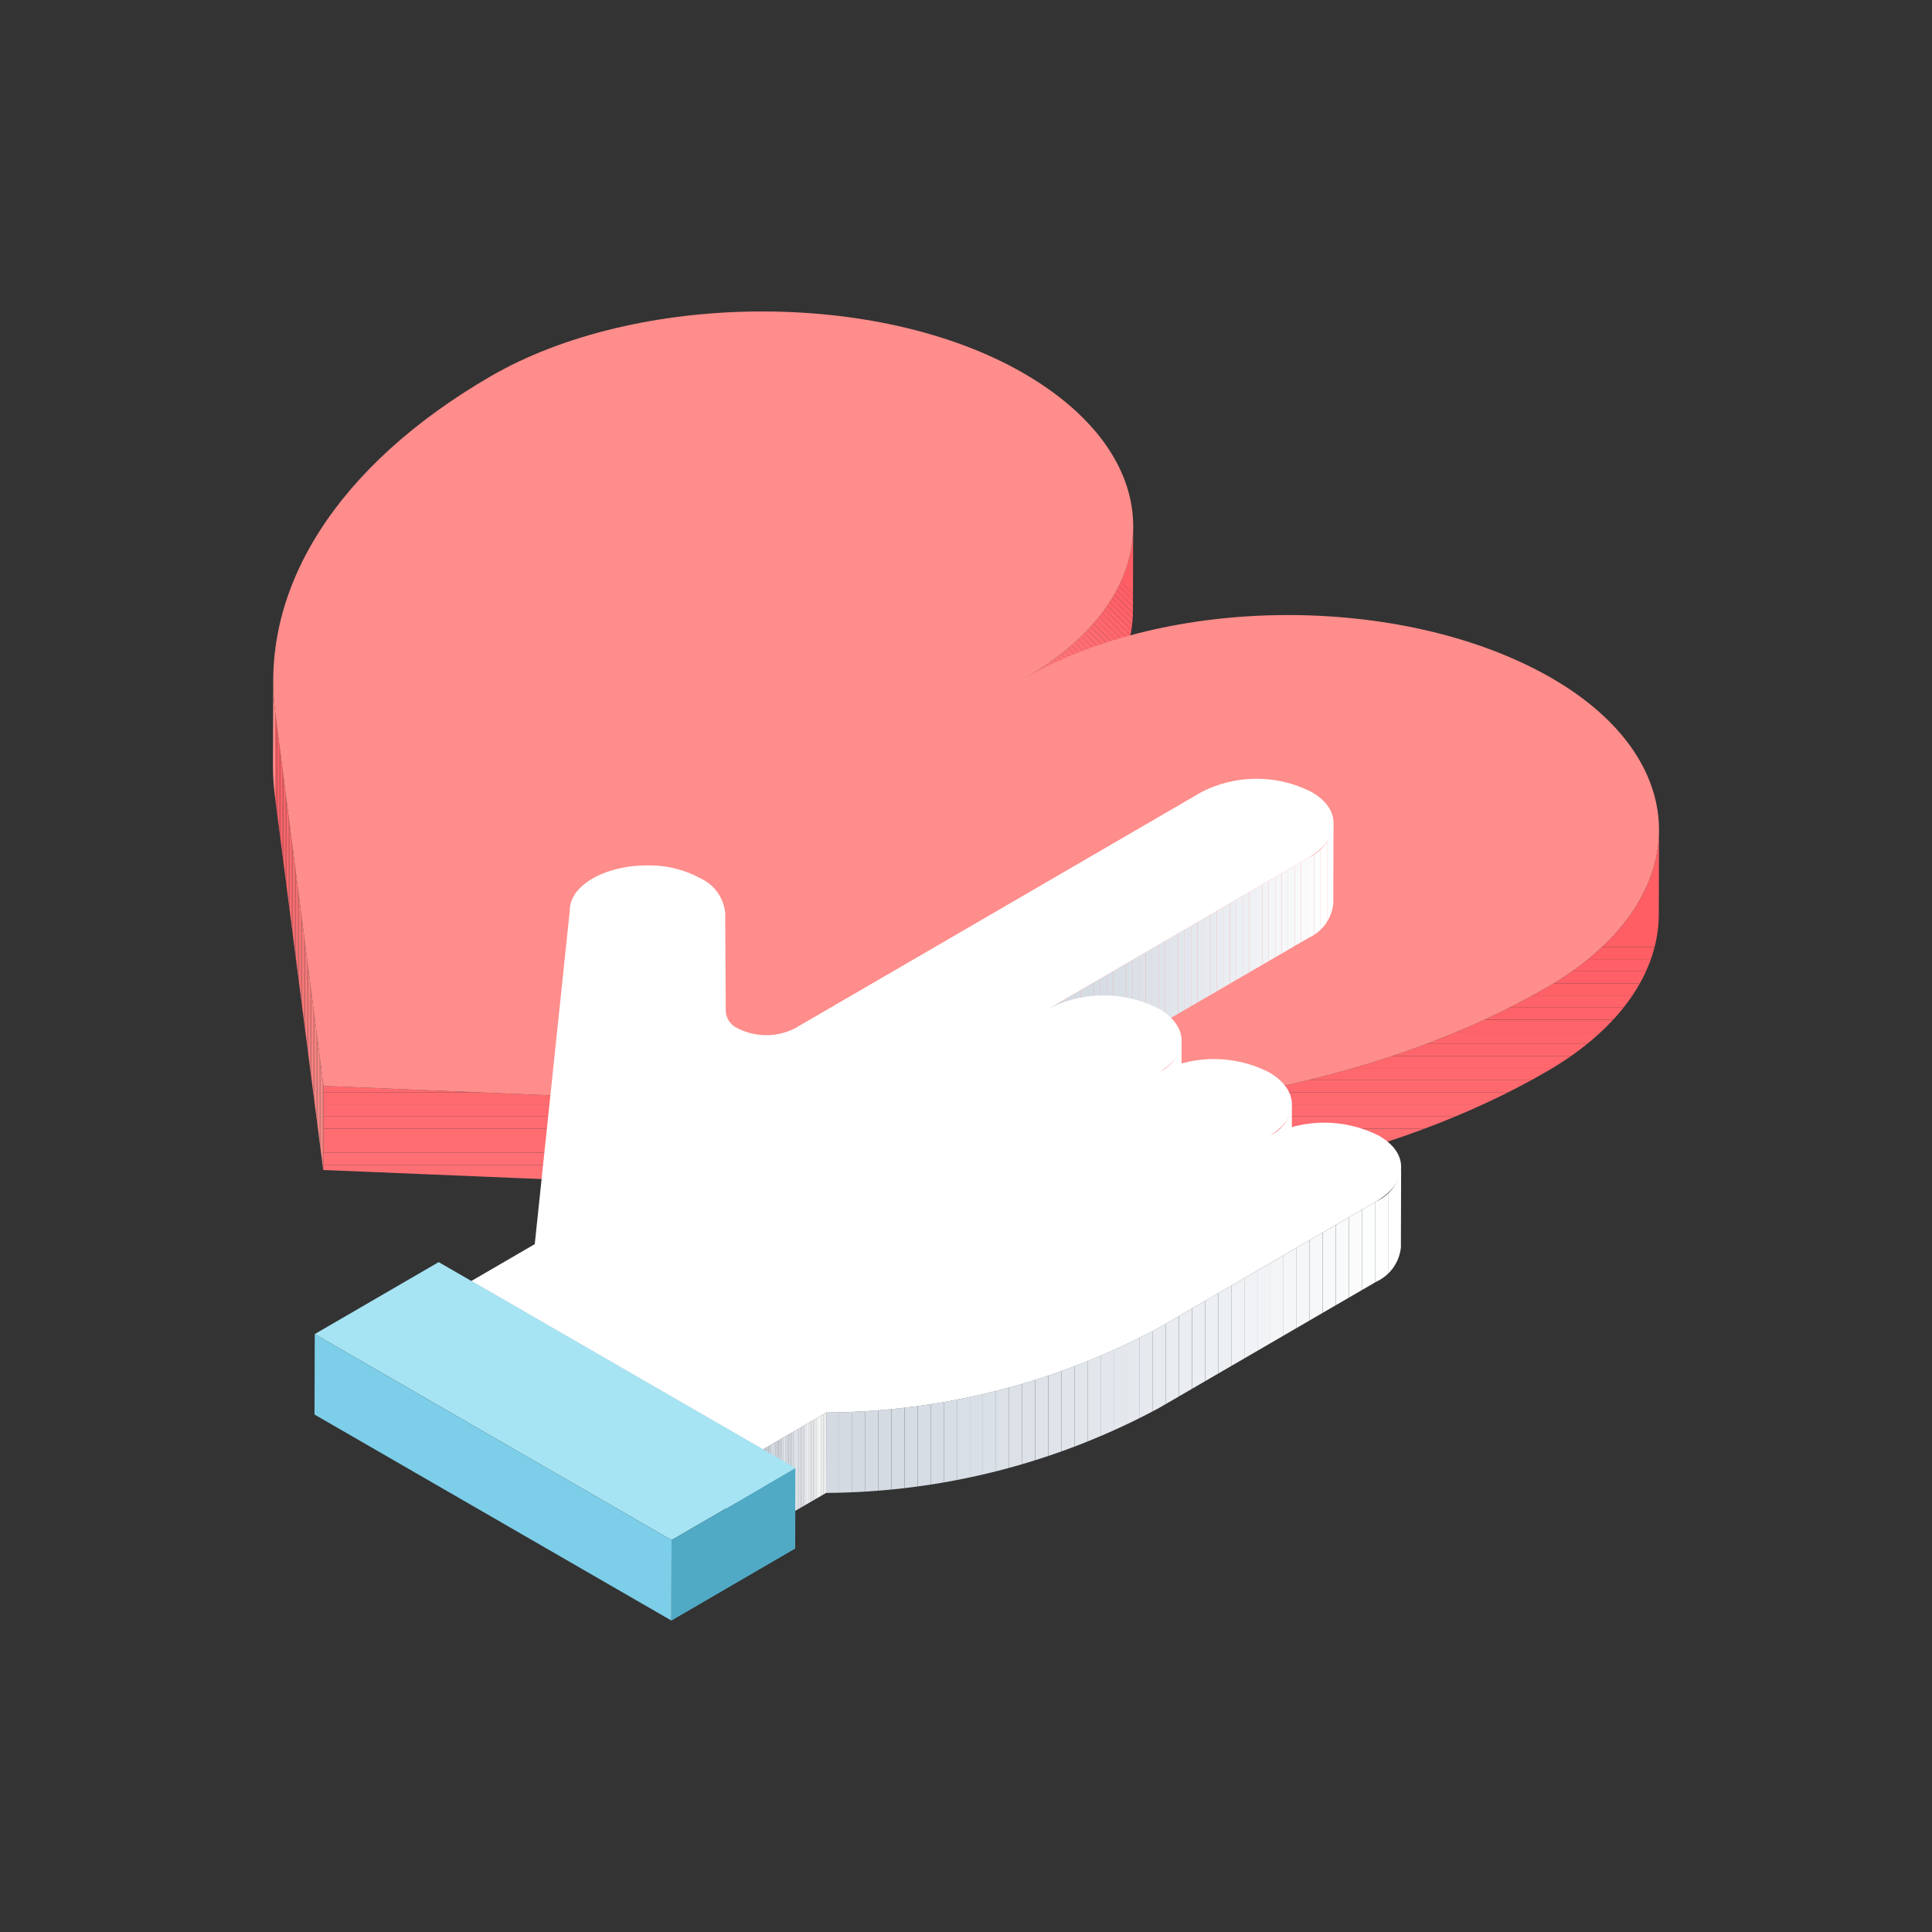<svg id="icon_기타_지원사업" data-name="icon_기타 지원사업" xmlns="http://www.w3.org/2000/svg" xmlns:xlink="http://www.w3.org/1999/xlink" width="85" height="85" viewBox="0 0 85 85">
  <rect x="0" y="0" width="85" height="85" fill="#333333" stroke="none"/>
  <defs>
    <clipPath id="clip-path">
      <path id="패스_3071" data-name="패스 3071" d="M45.087,29.844l-.01,3.7c3.172-1.845,4.76-4.257,4.768-6.673l.01-3.7c-.007,2.415-1.6,4.828-4.768,6.672" fill="none"/>
    </clipPath>
    <clipPath id="clip-path-2">
      <rect id="사각형_3224" data-name="사각형 3224" width="85" height="85" fill="none"/>
    </clipPath>
    <clipPath id="clip-path-3">
      <path id="패스_3075" data-name="패스 3075" d="M12.1,35.083l2.121,16.39.01-3.7-2.12-16.389Z" fill="none"/>
    </clipPath>
    <clipPath id="clip-path-4">
      <path id="패스_3076" data-name="패스 3076" d="M68.09,43.424c-6.719,3.9-16.045,5.919-25.558,5.526l-28.3-1.175-.01,3.7,28.3,1.174c9.513.393,18.84-1.622,25.558-5.525,3.243-1.886,4.894-4.393,4.9-6.892l.011-3.7c-.007,2.5-1.659,5.006-4.9,6.891" fill="none"/>
    </clipPath>
    <clipPath id="clip-path-6">
      <path id="패스_3080" data-name="패스 3080" d="M57.581,37.726,46.139,44.375l-.009,3.54,11.441-6.65a1.872,1.872,0,0,0,1.089-1.514l.01-3.54a1.876,1.876,0,0,1-1.089,1.515" fill="none"/>
    </clipPath>
    <clipPath id="clip-path-8">
      <path id="패스_3089" data-name="패스 3089" d="M60.557,52.852l-2.611,1.517-6.958,4.044a31.261,31.261,0,0,1-14.631,3.73l-.01,3.539a31.261,31.261,0,0,0,14.631-3.729l6.958-4.044,2.611-1.517a1.875,1.875,0,0,0,1.087-1.511l.01-3.54a1.868,1.868,0,0,1-1.087,1.511" fill="none"/>
    </clipPath>
    <clipPath id="clip-path-9">
      <path id="패스_3092" data-name="패스 3092" d="M33.565,63.765l-.01,3.54,2.792-1.623.01-3.539Z" fill="none"/>
    </clipPath>
  </defs>
  <g id="그룹_6353" data-name="그룹 6353">
    <g id="그룹_6352" data-name="그룹 6352" clip-path="url(#clip-path)">
      <path id="패스_3025" data-name="패스 3025" d="M49.855,26.141l-2.9-2.9.071-.07h2.828Z" fill="#ff5e65"/>
      <path id="패스_3026" data-name="패스 3026" d="M49.855,26.417,46.818,23.38l.138-.138,2.9,2.9Z" fill="#ff5e65"/>
      <path id="패스_3027" data-name="패스 3027" d="M49.855,26.693,46.68,23.518l.138-.138,3.037,3.037Z" fill="#ff5f66"/>
      <path id="패스_3028" data-name="패스 3028" d="M49.855,26.969l-3.313-3.313.138-.138,3.175,3.175Z" fill="#ff6067"/>
      <path id="패스_3029" data-name="패스 3029" d="M49.855,27.245,46.4,23.794l.138-.138,3.313,3.313Z" fill="#ff6167"/>
      <path id="패스_3030" data-name="패스 3030" d="M49.855,27.521l-3.589-3.589.138-.138,3.451,3.451Z" fill="#ff6268"/>
      <path id="패스_3031" data-name="패스 3031" d="M49.855,27.8,46.128,24.07l.138-.138,3.589,3.589Z" fill="#ff6369"/>
      <path id="패스_3032" data-name="패스 3032" d="M49.855,28.072,45.99,24.207l.138-.138L49.855,27.8Z" fill="#ff646a"/>
      <path id="패스_3033" data-name="패스 3033" d="M49.855,28.348l-4-4,.138-.138,3.865,3.865Z" fill="#ff656b"/>
      <path id="패스_3034" data-name="패스 3034" d="M49.855,28.624l-4.141-4.141.138-.137,4,4Z" fill="#ff666c"/>
      <path id="패스_3035" data-name="패스 3035" d="M49.855,28.9l-4.278-4.278.137-.138,4.141,4.14Z" fill="#ff676c"/>
      <path id="패스_3036" data-name="패스 3036" d="M49.855,29.176,45.439,24.76l.138-.138L49.855,28.9Z" fill="#ff686d"/>
      <path id="패스_3037" data-name="패스 3037" d="M49.855,29.452,45.3,24.9l.138-.138,4.416,4.416Z" fill="#ff696e"/>
      <path id="패스_3038" data-name="패스 3038" d="M49.855,29.728l-4.692-4.692L45.3,24.9l4.554,4.554Z" fill="#ff6a6f"/>
      <path id="패스_3039" data-name="패스 3039" d="M49.855,30l-4.778-4.778v-.1l.086-.086,4.692,4.692Z" fill="#ff6b70"/>
      <path id="패스_3040" data-name="패스 3040" d="M49.855,30.28,45.077,25.5v-.276L49.855,30Z" fill="#ff6c71"/>
      <path id="패스_3041" data-name="패스 3041" d="M49.855,30.556l-4.778-4.778V25.5l4.778,4.778Z" fill="#ff6d71"/>
      <path id="패스_3042" data-name="패스 3042" d="M49.855,30.832l-4.778-4.778v-.276l4.778,4.778Z" fill="#ff6e72"/>
      <path id="패스_3043" data-name="패스 3043" d="M49.855,31.108,45.077,26.33v-.276l4.778,4.778Z" fill="#ff6f73"/>
      <path id="패스_3044" data-name="패스 3044" d="M49.855,31.383l-4.778-4.778V26.33l4.778,4.778Z" fill="#ff7074"/>
      <path id="패스_3045" data-name="패스 3045" d="M49.855,31.659l-4.778-4.778v-.276l4.778,4.778Z" fill="#ff7175"/>
      <path id="패스_3046" data-name="패스 3046" d="M49.855,31.935l-4.778-4.778v-.276l4.778,4.778Z" fill="#ff7276"/>
      <path id="패스_3047" data-name="패스 3047" d="M49.855,32.211l-4.778-4.778v-.276l4.778,4.778Z" fill="#ff7376"/>
      <path id="패스_3048" data-name="패스 3048" d="M49.855,32.487l-4.778-4.778v-.276l4.778,4.778Z" fill="#ff7477"/>
      <path id="패스_3049" data-name="패스 3049" d="M49.855,32.763l-4.778-4.778v-.276l4.778,4.778Z" fill="#ff7678"/>
      <path id="패스_3050" data-name="패스 3050" d="M49.855,32.92l-.059.059L45.077,28.26v-.275l4.778,4.778Z" fill="#ff7779"/>
      <path id="패스_3051" data-name="패스 3051" d="M49.8,32.979l-.138.138-4.581-4.581v-.276Z" fill="#ff787a"/>
      <path id="패스_3052" data-name="패스 3052" d="M49.658,33.118l-.138.138-4.443-4.443v-.276Z" fill="#ff797a"/>
      <path id="패스_3053" data-name="패스 3053" d="M49.52,33.255l-.138.138-4.305-4.305v-.276Z" fill="#ff7a7b"/>
      <path id="패스_3054" data-name="패스 3054" d="M49.382,33.393l-.138.138-4.167-4.167v-.276Z" fill="#ff7b7c"/>
      <path id="패스_3055" data-name="패스 3055" d="M49.244,33.531l-.01.01h-.256l-3.9-3.9v-.276Z" fill="#ff7c7d"/>
      <path id="패스_3056" data-name="패스 3056" d="M48.7,33.541l-3.625-3.625V29.64l3.9,3.9Z" fill="#ff7d7e"/>
      <path id="패스_3057" data-name="패스 3057" d="M48.426,33.541l-3.349-3.349v-.276L48.7,33.541Z" fill="#ff7e7f"/>
      <path id="패스_3058" data-name="패스 3058" d="M48.15,33.541l-3.073-3.073v-.276l3.349,3.349Z" fill="#ff7f7f"/>
      <path id="패스_3059" data-name="패스 3059" d="M47.874,33.541l-2.8-2.8v-.276l3.073,3.073Z" fill="#ff8080"/>
      <path id="패스_3060" data-name="패스 3060" d="M47.6,33.541l-2.522-2.522v-.275l2.8,2.8Z" fill="#ff8181"/>
      <path id="패스_3061" data-name="패스 3061" d="M47.322,33.541,45.076,31.3v-.276L47.6,33.541Z" fill="#ff8282"/>
      <path id="패스_3062" data-name="패스 3062" d="M47.047,33.541l-1.97-1.97V31.3l2.246,2.246Z" fill="#ff8383"/>
      <path id="패스_3063" data-name="패스 3063" d="M46.771,33.541l-1.694-1.694v-.276l1.97,1.97Z" fill="#ff8484"/>
      <path id="패스_3064" data-name="패스 3064" d="M46.495,33.541l-1.418-1.418v-.276l1.694,1.694Z" fill="#ff8584"/>
      <path id="패스_3065" data-name="패스 3065" d="M46.219,33.541,45.077,32.4v-.276l1.418,1.418Z" fill="#ff8685"/>
      <path id="패스_3066" data-name="패스 3066" d="M45.943,33.541l-.866-.866V32.4l1.142,1.142Z" fill="#ff8786"/>
      <path id="패스_3067" data-name="패스 3067" d="M45.667,33.541l-.59-.59v-.276l.866.866Z" fill="#ff8887"/>
      <path id="패스_3068" data-name="패스 3068" d="M45.391,33.541l-.314-.314v-.276l.59.59Z" fill="#ff8988"/>
      <path id="패스_3069" data-name="패스 3069" d="M45.115,33.541l-.038-.038v-.276l.314.314Z" fill="#ff8a89"/>
      <path id="패스_3070" data-name="패스 3070" d="M45.077,33.5l.038.038h-.038Z" fill="#ff8b89"/>
    </g>
  </g>
  <g id="그룹_6355" data-name="그룹 6355">
    <g id="그룹_6354" data-name="그룹 6354" clip-path="url(#clip-path-2)">
      <path id="패스_3072" data-name="패스 3072" d="M12.009,33.632l.01-3.7a11.076,11.076,0,0,0,.092,1.451l-.011,3.7a11.251,11.251,0,0,1-.091-1.451" fill="#ff8d8b"/>
    </g>
  </g>
  <g id="그룹_6357" data-name="그룹 6357">
    <g id="그룹_6356" data-name="그룹 6356" clip-path="url(#clip-path-3)">
      <path id="패스_3073" data-name="패스 3073" d="M12.1,31.387v0Z" fill="#ff5e65"/>
      <rect id="사각형_3225" data-name="사각형 3225" width="0.045" height="20.086" transform="translate(12.101 31.387)" fill="#ff5e65"/>
      <rect id="사각형_3226" data-name="사각형 3226" width="0.045" height="20.086" transform="translate(12.146 31.387)" fill="#ff5f66"/>
      <rect id="사각형_3227" data-name="사각형 3227" width="0.045" height="20.086" transform="translate(12.192 31.387)" fill="#ff6067"/>
      <rect id="사각형_3228" data-name="사각형 3228" width="0.045" height="20.086" transform="translate(12.237 31.387)" fill="#ff6167"/>
      <rect id="사각형_3229" data-name="사각형 3229" width="0.045" height="20.086" transform="translate(12.282 31.387)" fill="#ff6268"/>
      <rect id="사각형_3230" data-name="사각형 3230" width="0.045" height="20.086" transform="translate(12.328 31.387)" fill="#ff6369"/>
      <rect id="사각형_3231" data-name="사각형 3231" width="0.045" height="20.086" transform="translate(12.373 31.387)" fill="#ff646a"/>
      <rect id="사각형_3232" data-name="사각형 3232" width="0.045" height="20.086" transform="translate(12.418 31.387)" fill="#ff656b"/>
      <rect id="사각형_3233" data-name="사각형 3233" width="0.045" height="20.086" transform="translate(12.464 31.387)" fill="#ff666c"/>
      <rect id="사각형_3234" data-name="사각형 3234" width="0.045" height="20.086" transform="translate(12.509 31.387)" fill="#ff676c"/>
      <rect id="사각형_3235" data-name="사각형 3235" width="0.045" height="20.086" transform="translate(12.554 31.387)" fill="#ff686d"/>
      <rect id="사각형_3236" data-name="사각형 3236" width="0.045" height="20.086" transform="translate(12.6 31.387)" fill="#ff696e"/>
      <rect id="사각형_3237" data-name="사각형 3237" width="0.045" height="20.086" transform="translate(12.645 31.387)" fill="#ff6a6f"/>
      <rect id="사각형_3238" data-name="사각형 3238" width="0.045" height="20.086" transform="translate(12.69 31.387)" fill="#ff6b70"/>
      <rect id="사각형_3239" data-name="사각형 3239" width="0.045" height="20.086" transform="translate(12.736 31.387)" fill="#ff6c71"/>
      <rect id="사각형_3240" data-name="사각형 3240" width="0.045" height="20.086" transform="translate(12.781 31.387)" fill="#ff6d71"/>
      <rect id="사각형_3241" data-name="사각형 3241" width="0.045" height="20.086" transform="translate(12.826 31.387)" fill="#ff6e72"/>
      <rect id="사각형_3242" data-name="사각형 3242" width="0.045" height="20.086" transform="translate(12.872 31.387)" fill="#ff6f73"/>
      <rect id="사각형_3243" data-name="사각형 3243" width="0.045" height="20.086" transform="translate(12.917 31.387)" fill="#ff7074"/>
      <rect id="사각형_3244" data-name="사각형 3244" width="0.045" height="20.086" transform="translate(12.962 31.387)" fill="#ff7175"/>
      <rect id="사각형_3245" data-name="사각형 3245" width="0.045" height="20.086" transform="translate(13.008 31.387)" fill="#ff7276"/>
      <rect id="사각형_3246" data-name="사각형 3246" width="0.045" height="20.086" transform="translate(13.053 31.387)" fill="#ff7376"/>
      <rect id="사각형_3247" data-name="사각형 3247" width="0.045" height="20.086" transform="translate(13.098 31.387)" fill="#ff7477"/>
      <rect id="사각형_3248" data-name="사각형 3248" width="0.045" height="20.086" transform="translate(13.144 31.387)" fill="#ff7678"/>
      <rect id="사각형_3249" data-name="사각형 3249" width="0.045" height="20.086" transform="translate(13.189 31.387)" fill="#ff7779"/>
      <rect id="사각형_3250" data-name="사각형 3250" width="0.045" height="20.086" transform="translate(13.234 31.387)" fill="#ff787a"/>
      <rect id="사각형_3251" data-name="사각형 3251" width="0.045" height="20.086" transform="translate(13.28 31.387)" fill="#ff797a"/>
      <rect id="사각형_3252" data-name="사각형 3252" width="0.045" height="20.086" transform="translate(13.325 31.387)" fill="#ff7a7b"/>
      <rect id="사각형_3253" data-name="사각형 3253" width="0.045" height="20.086" transform="translate(13.37 31.387)" fill="#ff7b7c"/>
      <rect id="사각형_3254" data-name="사각형 3254" width="0.045" height="20.086" transform="translate(13.416 31.387)" fill="#ff7c7d"/>
      <rect id="사각형_3255" data-name="사각형 3255" width="0.045" height="20.086" transform="translate(13.461 31.387)" fill="#ff7d7e"/>
      <rect id="사각형_3256" data-name="사각형 3256" width="0.045" height="20.086" transform="translate(13.506 31.387)" fill="#ff7e7f"/>
      <rect id="사각형_3257" data-name="사각형 3257" width="0.045" height="20.086" transform="translate(13.552 31.387)" fill="#ff7f7f"/>
      <rect id="사각형_3258" data-name="사각형 3258" width="0.045" height="20.086" transform="translate(13.597 31.387)" fill="#ff8080"/>
      <rect id="사각형_3259" data-name="사각형 3259" width="0.045" height="20.086" transform="translate(13.642 31.387)" fill="#ff8181"/>
      <rect id="사각형_3260" data-name="사각형 3260" width="0.045" height="20.086" transform="translate(13.688 31.387)" fill="#ff8282"/>
      <rect id="사각형_3261" data-name="사각형 3261" width="0.045" height="20.086" transform="translate(13.733 31.387)" fill="#ff8383"/>
      <rect id="사각형_3262" data-name="사각형 3262" width="0.045" height="20.086" transform="translate(13.778 31.387)" fill="#ff8484"/>
      <rect id="사각형_3263" data-name="사각형 3263" width="0.045" height="20.086" transform="translate(13.824 31.387)" fill="#ff8584"/>
      <rect id="사각형_3264" data-name="사각형 3264" width="0.045" height="20.086" transform="translate(13.869 31.387)" fill="#ff8685"/>
      <rect id="사각형_3265" data-name="사각형 3265" width="0.045" height="20.086" transform="translate(13.914 31.387)" fill="#ff8786"/>
      <rect id="사각형_3266" data-name="사각형 3266" width="0.045" height="20.086" transform="translate(13.96 31.387)" fill="#ff8887"/>
      <rect id="사각형_3267" data-name="사각형 3267" width="0.045" height="20.086" transform="translate(14.005 31.387)" fill="#ff8988"/>
      <rect id="사각형_3268" data-name="사각형 3268" width="0.045" height="20.086" transform="translate(14.05 31.387)" fill="#ff8a89"/>
      <rect id="사각형_3269" data-name="사각형 3269" width="0.045" height="20.086" transform="translate(14.096 31.387)" fill="#ff8b89"/>
      <rect id="사각형_3270" data-name="사각형 3270" width="0.045" height="20.086" transform="translate(14.141 31.387)" fill="#ff8c8a"/>
      <rect id="사각형_3271" data-name="사각형 3271" width="0.045" height="20.086" transform="translate(14.186 31.387)" fill="#ff8d8b"/>
      <path id="패스_3074" data-name="패스 3074" d="M14.231,51.473v0Z" fill="#ff8d8b"/>
    </g>
  </g>
  <g id="그룹_6359" data-name="그룹 6359">
    <g id="그룹_6358" data-name="그룹 6358" clip-path="url(#clip-path-4)">
      <rect id="사각형_3272" data-name="사각형 3272" width="58.77" height="5.133" transform="translate(14.221 36.533)" fill="#ff5e65"/>
      <rect id="사각형_3273" data-name="사각형 3273" width="58.77" height="0.532" transform="translate(14.221 41.666)" fill="#ff5e65"/>
      <rect id="사각형_3274" data-name="사각형 3274" width="58.77" height="0.532" transform="translate(14.221 42.199)" fill="#ff5f66"/>
      <rect id="사각형_3275" data-name="사각형 3275" width="58.77" height="0.532" transform="translate(14.221 42.731)" fill="#ff6067"/>
      <rect id="사각형_3276" data-name="사각형 3276" width="58.77" height="0.532" transform="translate(14.221 43.264)" fill="#ff6167"/>
      <rect id="사각형_3277" data-name="사각형 3277" width="58.77" height="0.532" transform="translate(14.221 43.796)" fill="#ff6268"/>
      <rect id="사각형_3278" data-name="사각형 3278" width="58.77" height="0.532" transform="translate(14.221 44.328)" fill="#ff6369"/>
      <rect id="사각형_3279" data-name="사각형 3279" width="58.77" height="0.532" transform="translate(14.221 44.861)" fill="#ff646a"/>
      <rect id="사각형_3280" data-name="사각형 3280" width="58.77" height="0.532" transform="translate(14.221 45.393)" fill="#ff656b"/>
      <rect id="사각형_3281" data-name="사각형 3281" width="58.77" height="0.532" transform="translate(14.221 45.926)" fill="#ff666c"/>
      <rect id="사각형_3282" data-name="사각형 3282" width="58.77" height="0.532" transform="translate(14.221 46.458)" fill="#ff676c"/>
      <rect id="사각형_3283" data-name="사각형 3283" width="58.77" height="0.532" transform="translate(14.221 46.991)" fill="#ff686d"/>
      <rect id="사각형_3284" data-name="사각형 3284" width="58.77" height="0.532" transform="translate(14.221 47.523)" fill="#ff696e"/>
      <rect id="사각형_3285" data-name="사각형 3285" width="58.77" height="0.532" transform="translate(14.221 48.056)" fill="#ff6a6f"/>
      <rect id="사각형_3286" data-name="사각형 3286" width="58.77" height="0.532" transform="translate(14.221 48.588)" fill="#ff6b70"/>
      <rect id="사각형_3287" data-name="사각형 3287" width="58.77" height="0.532" transform="translate(14.221 49.12)" fill="#ff6c71"/>
      <rect id="사각형_3288" data-name="사각형 3288" width="58.77" height="0.532" transform="translate(14.221 49.653)" fill="#ff6d71"/>
      <rect id="사각형_3289" data-name="사각형 3289" width="58.77" height="0.532" transform="translate(14.221 50.185)" fill="#ff6e72"/>
      <rect id="사각형_3290" data-name="사각형 3290" width="58.77" height="0.532" transform="translate(14.221 50.718)" fill="#ff6f73"/>
      <rect id="사각형_3291" data-name="사각형 3291" width="58.77" height="0.532" transform="translate(14.221 51.25)" fill="#ff7074"/>
      <rect id="사각형_3292" data-name="사각형 3292" width="58.77" height="0.532" transform="translate(14.221 51.783)" fill="#ff7175"/>
      <rect id="사각형_3293" data-name="사각형 3293" width="58.77" height="0.532" transform="translate(14.221 52.315)" fill="#ff7276"/>
      <rect id="사각형_3294" data-name="사각형 3294" width="58.77" height="0.193" transform="translate(14.221 52.847)" fill="#ff7376"/>
    </g>
  </g>
  <g id="그룹_6361" data-name="그룹 6361">
    <g id="그룹_6360" data-name="그룹 6360" clip-path="url(#clip-path-2)">
      <path id="패스_3077" data-name="패스 3077" d="M68.265,29.833c6.424,3.709,6.233,9.867-.176,13.591-6.718,3.9-16.044,5.919-25.557,5.526l-28.3-1.174-2.12-16.39c-.709-5.509,2.739-10.917,9.457-14.821,6.409-3.725,17.038-3.856,23.462-.146.072.041.143.083.213.125,6.2,3.72,6.152,9.634-.156,13.3,6.308-3.666,16.519-3.712,22.961-.134l.217.123" fill="#ff8d8b"/>
    </g>
  </g>
  <g id="그룹_6363" data-name="그룹 6363">
    <g id="그룹_6362" data-name="그룹 6362" clip-path="url(#clip-path-6)">
      <path id="패스_3078" data-name="패스 3078" d="M46.129,36.211v0Z" fill="#d3dae2"/>
      <rect id="사각형_3296" data-name="사각형 3296" width="0.285" height="11.704" transform="translate(46.129 36.211)" fill="#d3dae2"/>
      <rect id="사각형_3297" data-name="사각형 3297" width="0.285" height="11.704" transform="translate(46.414 36.211)" fill="#d3dae2"/>
      <rect id="사각형_3298" data-name="사각형 3298" width="0.285" height="11.704" transform="translate(46.699 36.211)" fill="#d4dae2"/>
      <rect id="사각형_3299" data-name="사각형 3299" width="0.285" height="11.704" transform="translate(46.984 36.211)" fill="#d4dbe3"/>
      <rect id="사각형_3300" data-name="사각형 3300" width="0.285" height="11.704" transform="translate(47.269 36.211)" fill="#d5dbe3"/>
      <rect id="사각형_3301" data-name="사각형 3301" width="0.285" height="11.704" transform="translate(47.554 36.211)" fill="#d5dce3"/>
      <rect id="사각형_3302" data-name="사각형 3302" width="0.285" height="11.704" transform="translate(47.839 36.211)" fill="#d6dce4"/>
      <rect id="사각형_3303" data-name="사각형 3303" width="0.285" height="11.704" transform="translate(48.124 36.211)" fill="#d6dde4"/>
      <rect id="사각형_3304" data-name="사각형 3304" width="0.285" height="11.704" transform="translate(48.409 36.211)" fill="#d7dde5"/>
      <rect id="사각형_3305" data-name="사각형 3305" width="0.285" height="11.704" transform="translate(48.695 36.211)" fill="#d8dee5"/>
      <rect id="사각형_3306" data-name="사각형 3306" width="0.285" height="11.704" transform="translate(48.98 36.211)" fill="#d9dfe6"/>
      <rect id="사각형_3307" data-name="사각형 3307" width="0.285" height="11.704" transform="translate(49.265 36.211)" fill="#d9dfe6"/>
      <rect id="사각형_3308" data-name="사각형 3308" width="0.285" height="11.704" transform="translate(49.55 36.211)" fill="#dae0e7"/>
      <rect id="사각형_3309" data-name="사각형 3309" width="0.285" height="11.704" transform="translate(49.835 36.211)" fill="#dbe1e7"/>
      <rect id="사각형_3310" data-name="사각형 3310" width="0.285" height="11.704" transform="translate(50.12 36.211)" fill="#dce2e8"/>
      <rect id="사각형_3311" data-name="사각형 3311" width="0.285" height="11.704" transform="translate(50.405 36.211)" fill="#dde2e9"/>
      <rect id="사각형_3312" data-name="사각형 3312" width="0.285" height="11.704" transform="translate(50.69 36.211)" fill="#dee3e9"/>
      <rect id="사각형_3313" data-name="사각형 3313" width="0.285" height="11.704" transform="translate(50.975 36.211)" fill="#dfe4ea"/>
      <rect id="사각형_3314" data-name="사각형 3314" width="0.285" height="11.704" transform="translate(51.26 36.211)" fill="#e0e5eb"/>
      <rect id="사각형_3315" data-name="사각형 3315" width="0.285" height="11.704" transform="translate(51.545 36.211)" fill="#e1e6eb"/>
      <rect id="사각형_3316" data-name="사각형 3316" width="0.285" height="11.704" transform="translate(51.83 36.211)" fill="#e2e7ec"/>
      <rect id="사각형_3317" data-name="사각형 3317" width="0.285" height="11.704" transform="translate(52.115 36.211)" fill="#e3e7ed"/>
      <rect id="사각형_3318" data-name="사각형 3318" width="0.285" height="11.704" transform="translate(52.4 36.211)" fill="#e4e8ed"/>
      <rect id="사각형_3319" data-name="사각형 3319" width="0.285" height="11.704" transform="translate(52.685 36.211)" fill="#e5e9ee"/>
      <rect id="사각형_3320" data-name="사각형 3320" width="0.285" height="11.704" transform="translate(52.97 36.211)" fill="#e6eaef"/>
      <rect id="사각형_3321" data-name="사각형 3321" width="0.285" height="11.704" transform="translate(53.255 36.211)" fill="#e7ebf0"/>
      <rect id="사각형_3322" data-name="사각형 3322" width="0.285" height="11.704" transform="translate(53.54 36.211)" fill="#e9ecf0"/>
      <rect id="사각형_3323" data-name="사각형 3323" width="0.285" height="11.704" transform="translate(53.825 36.211)" fill="#eaedf1"/>
      <rect id="사각형_3324" data-name="사각형 3324" width="0.285" height="11.704" transform="translate(54.11 36.211)" fill="#ebeef2"/>
      <rect id="사각형_3325" data-name="사각형 3325" width="0.285" height="11.704" transform="translate(54.395 36.211)" fill="#eceff3"/>
      <rect id="사각형_3326" data-name="사각형 3326" width="0.285" height="11.704" transform="translate(54.68 36.211)" fill="#edf0f3"/>
      <rect id="사각형_3327" data-name="사각형 3327" width="0.285" height="11.704" transform="translate(54.965 36.211)" fill="#eff1f4"/>
      <rect id="사각형_3328" data-name="사각형 3328" width="0.285" height="11.704" transform="translate(55.25 36.211)" fill="#f0f2f5"/>
      <rect id="사각형_3329" data-name="사각형 3329" width="0.285" height="11.704" transform="translate(55.535 36.211)" fill="#f1f3f6"/>
      <rect id="사각형_3330" data-name="사각형 3330" width="0.285" height="11.704" transform="translate(55.82 36.211)" fill="#f3f5f7"/>
      <rect id="사각형_3331" data-name="사각형 3331" width="0.285" height="11.704" transform="translate(56.105 36.211)" fill="#f4f6f8"/>
      <rect id="사각형_3332" data-name="사각형 3332" width="0.285" height="11.704" transform="translate(56.39 36.211)" fill="#f5f7f9"/>
      <rect id="사각형_3333" data-name="사각형 3333" width="0.285" height="11.704" transform="translate(56.675 36.211)" fill="#f7f8f9"/>
      <rect id="사각형_3334" data-name="사각형 3334" width="0.285" height="11.704" transform="translate(56.96 36.211)" fill="#f8f9fa"/>
      <rect id="사각형_3335" data-name="사각형 3335" width="0.285" height="11.704" transform="translate(57.245 36.211)" fill="#f9fafb"/>
      <rect id="사각형_3336" data-name="사각형 3336" width="0.285" height="11.704" transform="translate(57.53 36.211)" fill="#fbfbfc"/>
      <rect id="사각형_3337" data-name="사각형 3337" width="0.285" height="11.704" transform="translate(57.815 36.211)" fill="#fcfdfd"/>
      <rect id="사각형_3338" data-name="사각형 3338" width="0.285" height="11.704" transform="translate(58.1 36.211)" fill="#fefefe"/>
      <rect id="사각형_3339" data-name="사각형 3339" width="0.285" height="11.704" transform="translate(58.385 36.211)" fill="#fff"/>
      <path id="패스_3079" data-name="패스 3079" d="M58.671,47.915v0Z" fill="#fff"/>
    </g>
  </g>
  <path id="패스_3081" data-name="패스 3081" d="M45.974,44.471l-.01,3.54-1.515.88.01-3.54Z" fill="#fff"/>
  <g id="그룹_6365" data-name="그룹 6365">
    <g id="그룹_6364" data-name="그룹 6364" clip-path="url(#clip-path-2)">
      <path id="패스_3082" data-name="패스 3082" d="M51.986,45.784l-.01,3.54a1.7,1.7,0,0,1-1,1.392l.01-3.54a1.7,1.7,0,0,0,.995-1.392" fill="#fff"/>
      <path id="패스_3083" data-name="패스 3083" d="M50.826,47.272l-.01,3.54-1.515.88.01-3.54Z" fill="#fff"/>
      <path id="패스_3084" data-name="패스 3084" d="M56.838,48.585l-.01,3.54a1.7,1.7,0,0,1-.995,1.392l.01-3.54a1.7,1.7,0,0,0,1-1.392" fill="#fff"/>
      <path id="패스_3085" data-name="패스 3085" d="M55.678,50.073l-.01,3.54-1.515.88.01-3.54Z" fill="#fff"/>
      <path id="패스_3086" data-name="패스 3086" d="M33.564,63.765l-.01,3.54L20.723,59.9l.01-3.54Z" fill="#fff"/>
    </g>
  </g>
  <g id="그룹_6367" data-name="그룹 6367">
    <g id="그룹_6366" data-name="그룹 6366" clip-path="url(#clip-path-8)">
      <path id="패스_3087" data-name="패스 3087" d="M36.347,51.34v0Z" fill="#d3dae2"/>
      <rect id="사각형_3341" data-name="사각형 3341" width="0.575" height="14.341" transform="translate(36.347 51.341)" fill="#d3dae2"/>
      <rect id="사각형_3342" data-name="사각형 3342" width="0.575" height="14.341" transform="translate(36.922 51.341)" fill="#d3dae2"/>
      <rect id="사각형_3343" data-name="사각형 3343" width="0.575" height="14.341" transform="translate(37.497 51.341)" fill="#d4dae2"/>
      <rect id="사각형_3344" data-name="사각형 3344" width="0.575" height="14.341" transform="translate(38.072 51.341)" fill="#d4dbe3"/>
      <rect id="사각형_3345" data-name="사각형 3345" width="0.575" height="14.341" transform="translate(38.647 51.341)" fill="#d5dbe3"/>
      <rect id="사각형_3346" data-name="사각형 3346" width="0.575" height="14.341" transform="translate(39.222 51.341)" fill="#d5dce3"/>
      <rect id="사각형_3347" data-name="사각형 3347" width="0.575" height="14.341" transform="translate(39.797 51.341)" fill="#d6dce4"/>
      <rect id="사각형_3348" data-name="사각형 3348" width="0.575" height="14.341" transform="translate(40.372 51.341)" fill="#d6dde4"/>
      <rect id="사각형_3349" data-name="사각형 3349" width="0.575" height="14.341" transform="translate(40.947 51.341)" fill="#d7dde5"/>
      <rect id="사각형_3350" data-name="사각형 3350" width="0.575" height="14.341" transform="translate(41.522 51.341)" fill="#d8dee5"/>
      <rect id="사각형_3351" data-name="사각형 3351" width="0.575" height="14.341" transform="translate(42.097 51.341)" fill="#d9dfe6"/>
      <rect id="사각형_3352" data-name="사각형 3352" width="0.575" height="14.341" transform="translate(42.671 51.341)" fill="#d9dfe6"/>
      <rect id="사각형_3353" data-name="사각형 3353" width="0.575" height="14.341" transform="translate(43.246 51.341)" fill="#dae0e7"/>
      <rect id="사각형_3354" data-name="사각형 3354" width="0.575" height="14.341" transform="translate(43.821 51.341)" fill="#dbe1e7"/>
      <rect id="사각형_3355" data-name="사각형 3355" width="0.575" height="14.341" transform="translate(44.396 51.341)" fill="#dce2e8"/>
      <rect id="사각형_3356" data-name="사각형 3356" width="0.575" height="14.341" transform="translate(44.971 51.341)" fill="#dde2e9"/>
      <rect id="사각형_3357" data-name="사각형 3357" width="0.575" height="14.341" transform="translate(45.546 51.341)" fill="#dee3e9"/>
      <rect id="사각형_3358" data-name="사각형 3358" width="0.575" height="14.341" transform="translate(46.121 51.341)" fill="#dfe4ea"/>
      <rect id="사각형_3359" data-name="사각형 3359" width="0.575" height="14.341" transform="translate(46.696 51.341)" fill="#e0e5eb"/>
      <rect id="사각형_3360" data-name="사각형 3360" width="0.575" height="14.341" transform="translate(47.271 51.341)" fill="#e1e6eb"/>
      <rect id="사각형_3361" data-name="사각형 3361" width="0.575" height="14.341" transform="translate(47.846 51.341)" fill="#e2e7ec"/>
      <rect id="사각형_3362" data-name="사각형 3362" width="0.575" height="14.341" transform="translate(48.421 51.341)" fill="#e3e7ed"/>
      <rect id="사각형_3363" data-name="사각형 3363" width="0.575" height="14.341" transform="translate(48.996 51.341)" fill="#e4e8ed"/>
      <rect id="사각형_3364" data-name="사각형 3364" width="0.575" height="14.341" transform="translate(49.57 51.341)" fill="#e5e9ee"/>
      <rect id="사각형_3365" data-name="사각형 3365" width="0.575" height="14.341" transform="translate(50.145 51.341)" fill="#e6eaef"/>
      <rect id="사각형_3366" data-name="사각형 3366" width="0.575" height="14.341" transform="translate(50.72 51.341)" fill="#e7ebf0"/>
      <rect id="사각형_3367" data-name="사각형 3367" width="0.575" height="14.341" transform="translate(51.295 51.341)" fill="#e9ecf0"/>
      <rect id="사각형_3368" data-name="사각형 3368" width="0.575" height="14.341" transform="translate(51.87 51.341)" fill="#eaedf1"/>
      <rect id="사각형_3369" data-name="사각형 3369" width="0.575" height="14.341" transform="translate(52.445 51.341)" fill="#ebeef2"/>
      <rect id="사각형_3370" data-name="사각형 3370" width="0.575" height="14.341" transform="translate(53.02 51.341)" fill="#eceff3"/>
      <rect id="사각형_3371" data-name="사각형 3371" width="0.575" height="14.341" transform="translate(53.595 51.341)" fill="#edf0f3"/>
      <rect id="사각형_3372" data-name="사각형 3372" width="0.575" height="14.341" transform="translate(54.17 51.341)" fill="#eff1f4"/>
      <rect id="사각형_3373" data-name="사각형 3373" width="0.575" height="14.341" transform="translate(54.745 51.341)" fill="#f0f2f5"/>
      <rect id="사각형_3374" data-name="사각형 3374" width="0.575" height="14.341" transform="translate(55.32 51.341)" fill="#f1f3f6"/>
      <rect id="사각형_3375" data-name="사각형 3375" width="0.575" height="14.341" transform="translate(55.895 51.341)" fill="#f3f5f7"/>
      <rect id="사각형_3376" data-name="사각형 3376" width="0.575" height="14.341" transform="translate(56.47 51.341)" fill="#f4f6f8"/>
      <rect id="사각형_3377" data-name="사각형 3377" width="0.575" height="14.341" transform="translate(57.044 51.341)" fill="#f5f7f9"/>
      <rect id="사각형_3378" data-name="사각형 3378" width="0.575" height="14.341" transform="translate(57.619 51.341)" fill="#f7f8f9"/>
      <rect id="사각형_3379" data-name="사각형 3379" width="0.575" height="14.341" transform="translate(58.194 51.341)" fill="#f8f9fa"/>
      <rect id="사각형_3380" data-name="사각형 3380" width="0.575" height="14.341" transform="translate(58.769 51.341)" fill="#f9fafb"/>
      <rect id="사각형_3381" data-name="사각형 3381" width="0.575" height="14.341" transform="translate(59.344 51.341)" fill="#fbfbfc"/>
      <rect id="사각형_3382" data-name="사각형 3382" width="0.575" height="14.341" transform="translate(59.919 51.341)" fill="#fcfdfd"/>
      <rect id="사각형_3383" data-name="사각형 3383" width="0.575" height="14.341" transform="translate(60.494 51.341)" fill="#fefefe"/>
      <rect id="사각형_3384" data-name="사각형 3384" width="0.575" height="14.341" transform="translate(61.069 51.341)" fill="#fff"/>
      <path id="패스_3088" data-name="패스 3088" d="M61.644,65.682v0Z" fill="#fff"/>
    </g>
  </g>
  <g id="그룹_6369" data-name="그룹 6369">
    <g id="그룹_6368" data-name="그룹 6368" clip-path="url(#clip-path-9)">
      <path id="패스_3090" data-name="패스 3090" d="M33.555,62.142v0Z" fill="#d3dae2"/>
      <rect id="사각형_3385" data-name="사각형 3385" width="0.064" height="5.163" transform="translate(33.554 62.142)" fill="#d3dae2"/>
      <rect id="사각형_3386" data-name="사각형 3386" width="0.064" height="5.163" transform="translate(33.618 62.142)" fill="#d3dae2"/>
      <rect id="사각형_3387" data-name="사각형 3387" width="0.064" height="5.163" transform="translate(33.682 62.142)" fill="#d4dae2"/>
      <rect id="사각형_3388" data-name="사각형 3388" width="0.064" height="5.163" transform="translate(33.745 62.142)" fill="#d4dbe3"/>
      <rect id="사각형_3389" data-name="사각형 3389" width="0.064" height="5.163" transform="translate(33.809 62.142)" fill="#d5dbe3"/>
      <rect id="사각형_3390" data-name="사각형 3390" width="0.064" height="5.163" transform="translate(33.873 62.142)" fill="#d5dce3"/>
      <rect id="사각형_3391" data-name="사각형 3391" width="0.064" height="5.163" transform="translate(33.936 62.142)" fill="#d6dce4"/>
      <rect id="사각형_3392" data-name="사각형 3392" width="0.064" height="5.163" transform="translate(34 62.142)" fill="#d6dde4"/>
      <rect id="사각형_3393" data-name="사각형 3393" width="0.064" height="5.163" transform="translate(34.064 62.142)" fill="#d7dde5"/>
      <rect id="사각형_3394" data-name="사각형 3394" width="0.064" height="5.163" transform="translate(34.127 62.142)" fill="#d8dee5"/>
      <rect id="사각형_3395" data-name="사각형 3395" width="0.064" height="5.163" transform="translate(34.191 62.142)" fill="#d9dfe6"/>
      <rect id="사각형_3396" data-name="사각형 3396" width="0.064" height="5.163" transform="translate(34.255 62.142)" fill="#d9dfe6"/>
      <rect id="사각형_3397" data-name="사각형 3397" width="0.064" height="5.163" transform="translate(34.319 62.142)" fill="#dae0e7"/>
      <rect id="사각형_3398" data-name="사각형 3398" width="0.064" height="5.163" transform="translate(34.382 62.142)" fill="#dbe1e7"/>
      <rect id="사각형_3399" data-name="사각형 3399" width="0.064" height="5.163" transform="translate(34.446 62.142)" fill="#dce2e8"/>
      <rect id="사각형_3400" data-name="사각형 3400" width="0.064" height="5.163" transform="translate(34.51 62.142)" fill="#dde2e9"/>
      <rect id="사각형_3401" data-name="사각형 3401" width="0.064" height="5.163" transform="translate(34.573 62.142)" fill="#dee3e9"/>
      <rect id="사각형_3402" data-name="사각형 3402" width="0.064" height="5.163" transform="translate(34.637 62.142)" fill="#dfe4ea"/>
      <rect id="사각형_3403" data-name="사각형 3403" width="0.064" height="5.163" transform="translate(34.701 62.142)" fill="#e0e5eb"/>
      <rect id="사각형_3404" data-name="사각형 3404" width="0.064" height="5.163" transform="translate(34.765 62.142)" fill="#e1e6eb"/>
      <rect id="사각형_3405" data-name="사각형 3405" width="0.064" height="5.163" transform="translate(34.828 62.142)" fill="#e2e7ec"/>
      <rect id="사각형_3406" data-name="사각형 3406" width="0.064" height="5.163" transform="translate(34.892 62.142)" fill="#e3e7ed"/>
      <rect id="사각형_3407" data-name="사각형 3407" width="0.064" height="5.163" transform="translate(34.956 62.142)" fill="#e4e8ed"/>
      <rect id="사각형_3408" data-name="사각형 3408" width="0.064" height="5.163" transform="translate(35.019 62.142)" fill="#e5e9ee"/>
      <rect id="사각형_3409" data-name="사각형 3409" width="0.064" height="5.163" transform="translate(35.083 62.142)" fill="#e6eaef"/>
      <rect id="사각형_3410" data-name="사각형 3410" width="0.064" height="5.163" transform="translate(35.147 62.142)" fill="#e7ebf0"/>
      <rect id="사각형_3411" data-name="사각형 3411" width="0.064" height="5.163" transform="translate(35.21 62.142)" fill="#e9ecf0"/>
      <rect id="사각형_3412" data-name="사각형 3412" width="0.064" height="5.163" transform="translate(35.274 62.142)" fill="#eaedf1"/>
      <rect id="사각형_3413" data-name="사각형 3413" width="0.064" height="5.163" transform="translate(35.338 62.142)" fill="#ebeef2"/>
      <rect id="사각형_3414" data-name="사각형 3414" width="0.064" height="5.163" transform="translate(35.402 62.142)" fill="#eceff3"/>
      <rect id="사각형_3415" data-name="사각형 3415" width="0.064" height="5.163" transform="translate(35.465 62.142)" fill="#edf0f3"/>
      <rect id="사각형_3416" data-name="사각형 3416" width="0.064" height="5.163" transform="translate(35.529 62.142)" fill="#eff1f4"/>
      <rect id="사각형_3417" data-name="사각형 3417" width="0.064" height="5.163" transform="translate(35.593 62.142)" fill="#f0f2f5"/>
      <rect id="사각형_3418" data-name="사각형 3418" width="0.064" height="5.163" transform="translate(35.656 62.142)" fill="#f1f3f6"/>
      <rect id="사각형_3419" data-name="사각형 3419" width="0.064" height="5.163" transform="translate(35.72 62.142)" fill="#f3f5f7"/>
      <rect id="사각형_3420" data-name="사각형 3420" width="0.064" height="5.163" transform="translate(35.784 62.142)" fill="#f4f6f8"/>
      <rect id="사각형_3421" data-name="사각형 3421" width="0.064" height="5.163" transform="translate(35.847 62.142)" fill="#f5f7f9"/>
      <rect id="사각형_3422" data-name="사각형 3422" width="0.064" height="5.163" transform="translate(35.911 62.142)" fill="#f7f8f9"/>
      <rect id="사각형_3423" data-name="사각형 3423" width="0.064" height="5.163" transform="translate(35.975 62.142)" fill="#f8f9fa"/>
      <rect id="사각형_3424" data-name="사각형 3424" width="0.064" height="5.163" transform="translate(36.039 62.142)" fill="#f9fafb"/>
      <rect id="사각형_3425" data-name="사각형 3425" width="0.064" height="5.163" transform="translate(36.102 62.142)" fill="#fbfbfc"/>
      <rect id="사각형_3426" data-name="사각형 3426" width="0.064" height="5.163" transform="translate(36.166 62.142)" fill="#fcfdfd"/>
      <rect id="사각형_3427" data-name="사각형 3427" width="0.064" height="5.163" transform="translate(36.23 62.142)" fill="#fefefe"/>
      <rect id="사각형_3428" data-name="사각형 3428" width="0.064" height="5.163" transform="translate(36.293 62.142)" fill="#fff"/>
      <path id="패스_3091" data-name="패스 3091" d="M36.357,67.305v0Z" fill="#fff"/>
    </g>
  </g>
  <g id="그룹_6371" data-name="그룹 6371">
    <g id="그룹_6370" data-name="그룹 6370" clip-path="url(#clip-path-2)">
      <path id="패스_3093" data-name="패스 3093" d="M60.806,50.054c1.242.794,1.056,2.039-.25,2.8l-2.611,1.517-6.957,4.044a31.249,31.249,0,0,1-14.631,3.729l-2.793,1.623-12.83-7.407,2.793-1.623,1.542-14.682c-.007-1.127,1.624-2.036,3.592-1.978a4.639,4.639,0,0,1,2.155.566,1.88,1.88,0,0,1,1.09,1.524l.024,4.341a.885.885,0,0,0,.516.728,2.778,2.778,0,0,0,2.539,0l3.559-2.068,14.323-8.323a5.327,5.327,0,0,1,4.838,0c.042.025.084.05.125.076,1.248.8,1.056,2.046-.249,2.805L46.139,44.375a5.329,5.329,0,0,1,4.836,0c1.342.774,1.349,2.029.016,2.8a5.329,5.329,0,0,1,4.836,0c1.342.775,1.349,2.029.015,2.8a5.324,5.324,0,0,1,4.838,0c.043.025.085.051.126.077" fill="#fff"/>
      <path id="패스_3094" data-name="패스 3094" d="M34.995,64.591l-5.448,3.166-15.7-9.063L19.3,55.528l1.436.829,12.83,7.408Z" fill="#a6e4f4"/>
      <path id="패스_3095" data-name="패스 3095" d="M34.995,64.591l-.01,3.54L29.537,71.3l.01-3.54Z" fill="#51aac5"/>
      <path id="패스_3096" data-name="패스 3096" d="M29.547,67.757l-.01,3.54-15.7-9.063.01-3.54Z" fill="#7dcee8"/>
    </g>
  </g>
</svg>
